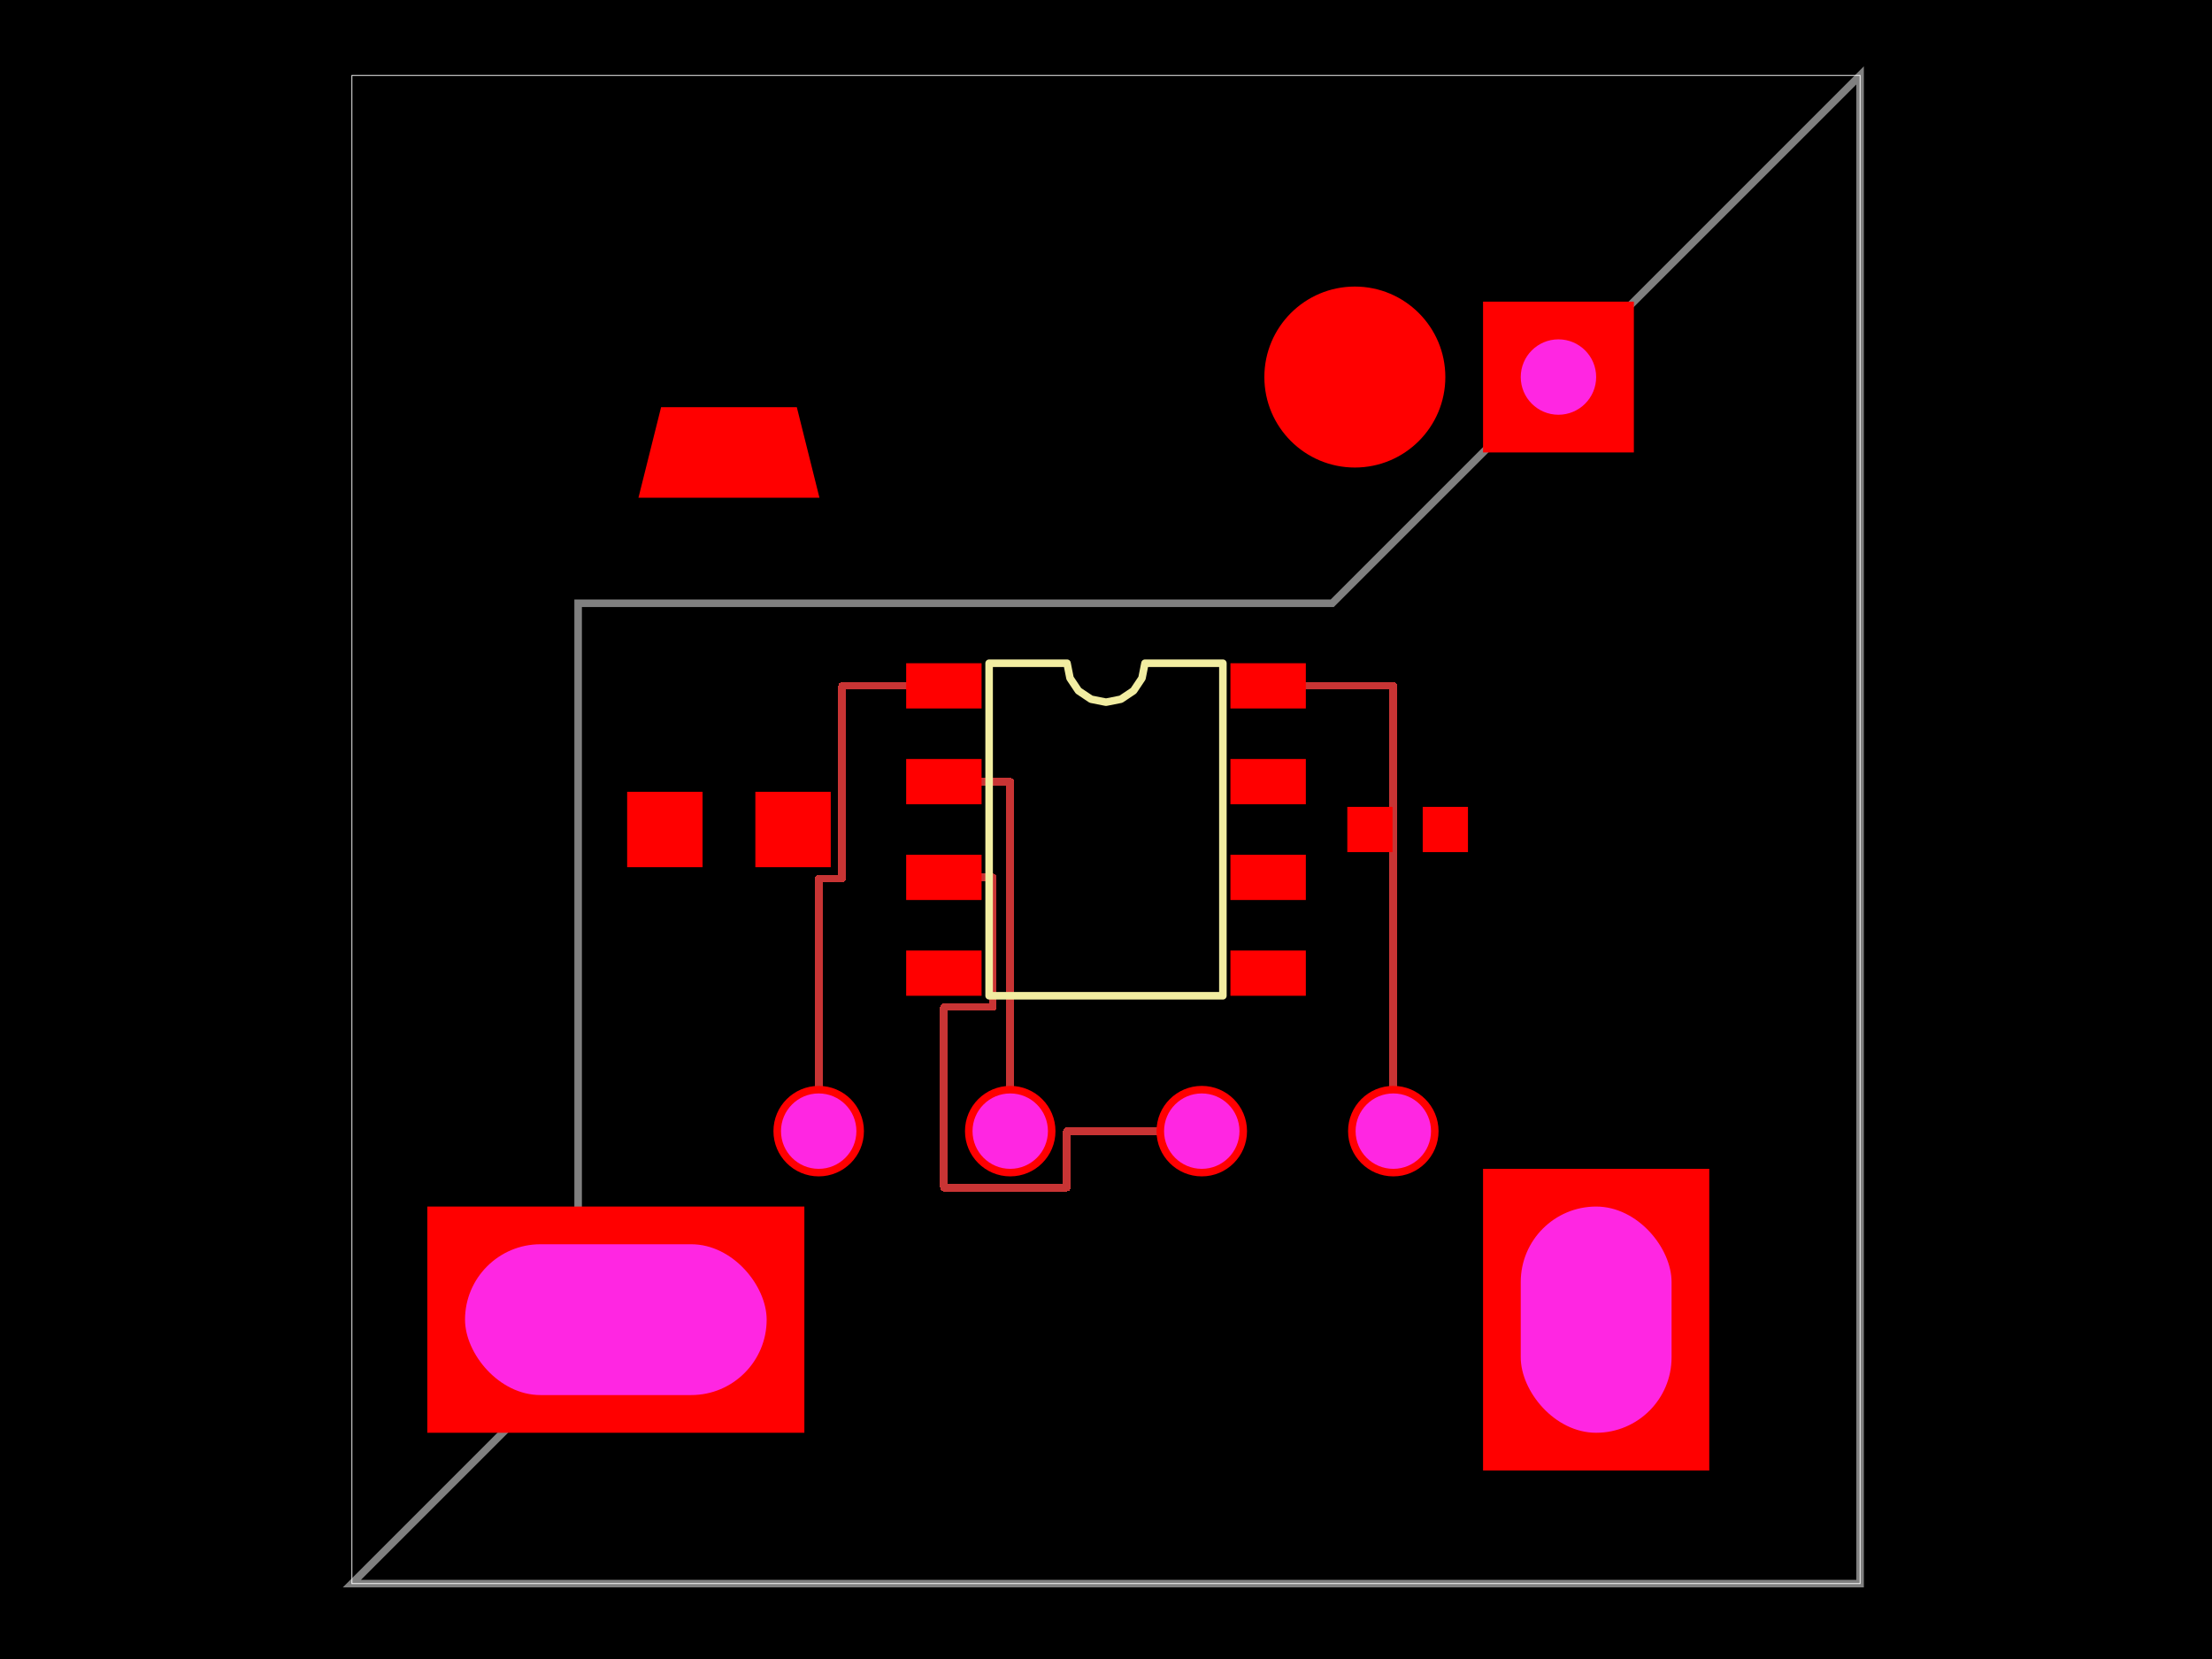 <svg xmlns="http://www.w3.org/2000/svg" width="800" height="600"><style></style><rect class="boundary" x="0" y="0" fill="#000" width="800" height="600"/><rect class="pcb-boundary" fill="none" stroke="#fff" stroke-width="0.3" x="127.273" y="27.273" width="545.455" height="545.455"/><path class="pcb-board" d="M 127.273 572.727 L 672.727 572.727 L 672.727 27.273 L 481.818 218.182 L 209.091 218.182 L 209.091 490.909 Z" fill="none" stroke="rgba(255, 255, 255, 0.5)" stroke-width="2.727"/><path class="pcb-trace" stroke="rgb(200, 52, 52)" fill="none" d="M 296.091 409.091 L 296.091 317.727" stroke-width="2.727" stroke-linecap="round" stroke-linejoin="round" shape-rendering="crispEdges" data-layer="top"/><path class="pcb-trace" stroke="rgb(200, 52, 52)" fill="none" d="M 296.091 317.727 L 304.545 317.727" stroke-width="2.727" stroke-linecap="round" stroke-linejoin="round" shape-rendering="crispEdges" data-layer="top"/><path class="pcb-trace" stroke="rgb(200, 52, 52)" fill="none" d="M 304.545 317.727 L 304.545 248.045" stroke-width="2.727" stroke-linecap="round" stroke-linejoin="round" shape-rendering="crispEdges" data-layer="top"/><path class="pcb-trace" stroke="rgb(200, 52, 52)" fill="none" d="M 304.545 248.045 L 341.364 248.045" stroke-width="2.727" stroke-linecap="round" stroke-linejoin="round" shape-rendering="crispEdges" data-layer="top"/><path class="pcb-trace" stroke="rgb(200, 52, 52)" fill="none" d="M 365.364 409.091 L 365.364 282.682" stroke-width="2.727" stroke-linecap="round" stroke-linejoin="round" shape-rendering="crispEdges" data-layer="top"/><path class="pcb-trace" stroke="rgb(200, 52, 52)" fill="none" d="M 365.364 282.682 L 341.364 282.682" stroke-width="2.727" stroke-linecap="round" stroke-linejoin="round" shape-rendering="crispEdges" data-layer="top"/><path class="pcb-trace" stroke="rgb(200, 52, 52)" fill="none" d="M 434.636 409.091 L 385.818 409.091" stroke-width="2.727" stroke-linecap="round" stroke-linejoin="round" shape-rendering="crispEdges" data-layer="top"/><path class="pcb-trace" stroke="rgb(200, 52, 52)" fill="none" d="M 385.818 409.091 L 385.818 429.545" stroke-width="2.727" stroke-linecap="round" stroke-linejoin="round" shape-rendering="crispEdges" data-layer="top"/><path class="pcb-trace" stroke="rgb(200, 52, 52)" fill="none" d="M 385.818 429.545 L 341.364 429.545" stroke-width="2.727" stroke-linecap="round" stroke-linejoin="round" shape-rendering="crispEdges" data-layer="top"/><path class="pcb-trace" stroke="rgb(200, 52, 52)" fill="none" d="M 341.364 429.545 L 341.364 364.227" stroke-width="2.727" stroke-linecap="round" stroke-linejoin="round" shape-rendering="crispEdges" data-layer="top"/><path class="pcb-trace" stroke="rgb(200, 52, 52)" fill="none" d="M 341.364 364.227 L 359.091 364.227" stroke-width="2.727" stroke-linecap="round" stroke-linejoin="round" shape-rendering="crispEdges" data-layer="top"/><path class="pcb-trace" stroke="rgb(200, 52, 52)" fill="none" d="M 359.091 364.227 L 359.091 317.318" stroke-width="2.727" stroke-linecap="round" stroke-linejoin="round" shape-rendering="crispEdges" data-layer="top"/><path class="pcb-trace" stroke="rgb(200, 52, 52)" fill="none" d="M 359.091 317.318 L 341.364 317.318" stroke-width="2.727" stroke-linecap="round" stroke-linejoin="round" shape-rendering="crispEdges" data-layer="top"/><path class="pcb-trace" stroke="rgb(200, 52, 52)" fill="none" d="M 503.909 409.091 L 503.909 248.045" stroke-width="2.727" stroke-linecap="round" stroke-linejoin="round" shape-rendering="crispEdges" data-layer="top"/><path class="pcb-trace" stroke="rgb(200, 52, 52)" fill="none" d="M 503.909 248.045 L 458.636 248.045" stroke-width="2.727" stroke-linecap="round" stroke-linejoin="round" shape-rendering="crispEdges" data-layer="top"/><rect class="pcb-pad" fill="#ff0000" x="327.727" y="239.864" width="27.273" height="16.364" data-layer="top"/><rect class="pcb-pad" fill="#ff0000" x="327.727" y="274.5" width="27.273" height="16.364" data-layer="top"/><rect class="pcb-pad" fill="#ff0000" x="327.727" y="309.136" width="27.273" height="16.364" data-layer="top"/><rect class="pcb-pad" fill="#ff0000" x="327.727" y="343.773" width="27.273" height="16.364" data-layer="top"/><rect class="pcb-pad" fill="#ff0000" x="445" y="343.773" width="27.273" height="16.364" data-layer="top"/><rect class="pcb-pad" fill="#ff0000" x="445" y="309.136" width="27.273" height="16.364" data-layer="top"/><rect class="pcb-pad" fill="#ff0000" x="445" y="274.5" width="27.273" height="16.364" data-layer="top"/><rect class="pcb-pad" fill="#ff0000" x="445" y="239.864" width="27.273" height="16.364" data-layer="top"/><rect class="pcb-pad" fill="#ff0000" x="487.273" y="291.818" width="16.364" height="16.364" data-layer="top"/><rect class="pcb-pad" fill="#ff0000" x="514.545" y="291.818" width="16.364" height="16.364" data-layer="top"/><rect class="pcb-pad" fill="#ff0000" x="226.818" y="286.364" width="27.273" height="27.273" data-layer="top"/><rect class="pcb-pad" fill="#ff0000" x="273.182" y="286.364" width="27.273" height="27.273" data-layer="top"/><polygon class="pcb-pad" fill="#ff0000" points="288.182,147.273 296.364,180 230.909,180 239.091,147.273" data-layer="top"/><circle class="pcb-pad" fill="#ff0000" cx="490" cy="136.364" r="32.727" data-layer="top"/><path class="pcb-silkscreen pcb-silkscreen-top" d="M 357.727 360.136 L 357.727 239.864 L 385.909 239.864 L 386.982 245.256 L 390.036 249.827 L 394.608 252.882 L 400 253.955 L 405.392 252.882 L 409.964 249.827 L 413.018 245.256 L 414.091 239.864 L 442.273 239.864 L 442.273 360.136 L 357.727 360.136 Z" fill="none" stroke="#f2eda1" stroke-width="2.727" stroke-linecap="round" stroke-linejoin="round" data-pcb-component-id="pcb_component_0" data-pcb-silkscreen-path-id="pcb_silkscreen_path_0"/><g><circle class="pcb-hole-outer" fill="#ff0000" cx="296.091" cy="409.091" r="16.364"/><circle class="pcb-hole-inner" fill="#FF26E2" cx="296.091" cy="409.091" r="13.636"/></g><g><circle class="pcb-hole-outer" fill="#ff0000" cx="365.364" cy="409.091" r="16.364"/><circle class="pcb-hole-inner" fill="#FF26E2" cx="365.364" cy="409.091" r="13.636"/></g><g><circle class="pcb-hole-outer" fill="#ff0000" cx="434.636" cy="409.091" r="16.364"/><circle class="pcb-hole-inner" fill="#FF26E2" cx="434.636" cy="409.091" r="13.636"/></g><g><circle class="pcb-hole-outer" fill="#ff0000" cx="503.909" cy="409.091" r="16.364"/><circle class="pcb-hole-inner" fill="#FF26E2" cx="503.909" cy="409.091" r="13.636"/></g><g><rect class="pcb-hole-outer-pad" fill="#ff0000" x="536.364" y="109.091" width="54.545" height="54.545"/><circle class="pcb-hole-inner" fill="#FF26E2" cx="563.636" cy="136.364" r="13.636"/></g><g><rect class="pcb-hole-outer-pad" fill="#ff0000" x="154.545" y="436.364" width="136.364" height="81.818"/><rect class="pcb-hole-inner" fill="#FF26E2" x="168.182" y="450" width="109.091" height="54.545" rx="27.273" ry="27.273"/></g><g><rect class="pcb-hole-outer-pad" fill="#ff0000" x="536.364" y="422.727" width="81.818" height="109.091"/><rect class="pcb-hole-inner" fill="#FF26E2" x="550" y="436.364" width="54.545" height="81.818" rx="27.273" ry="27.273"/></g></svg>